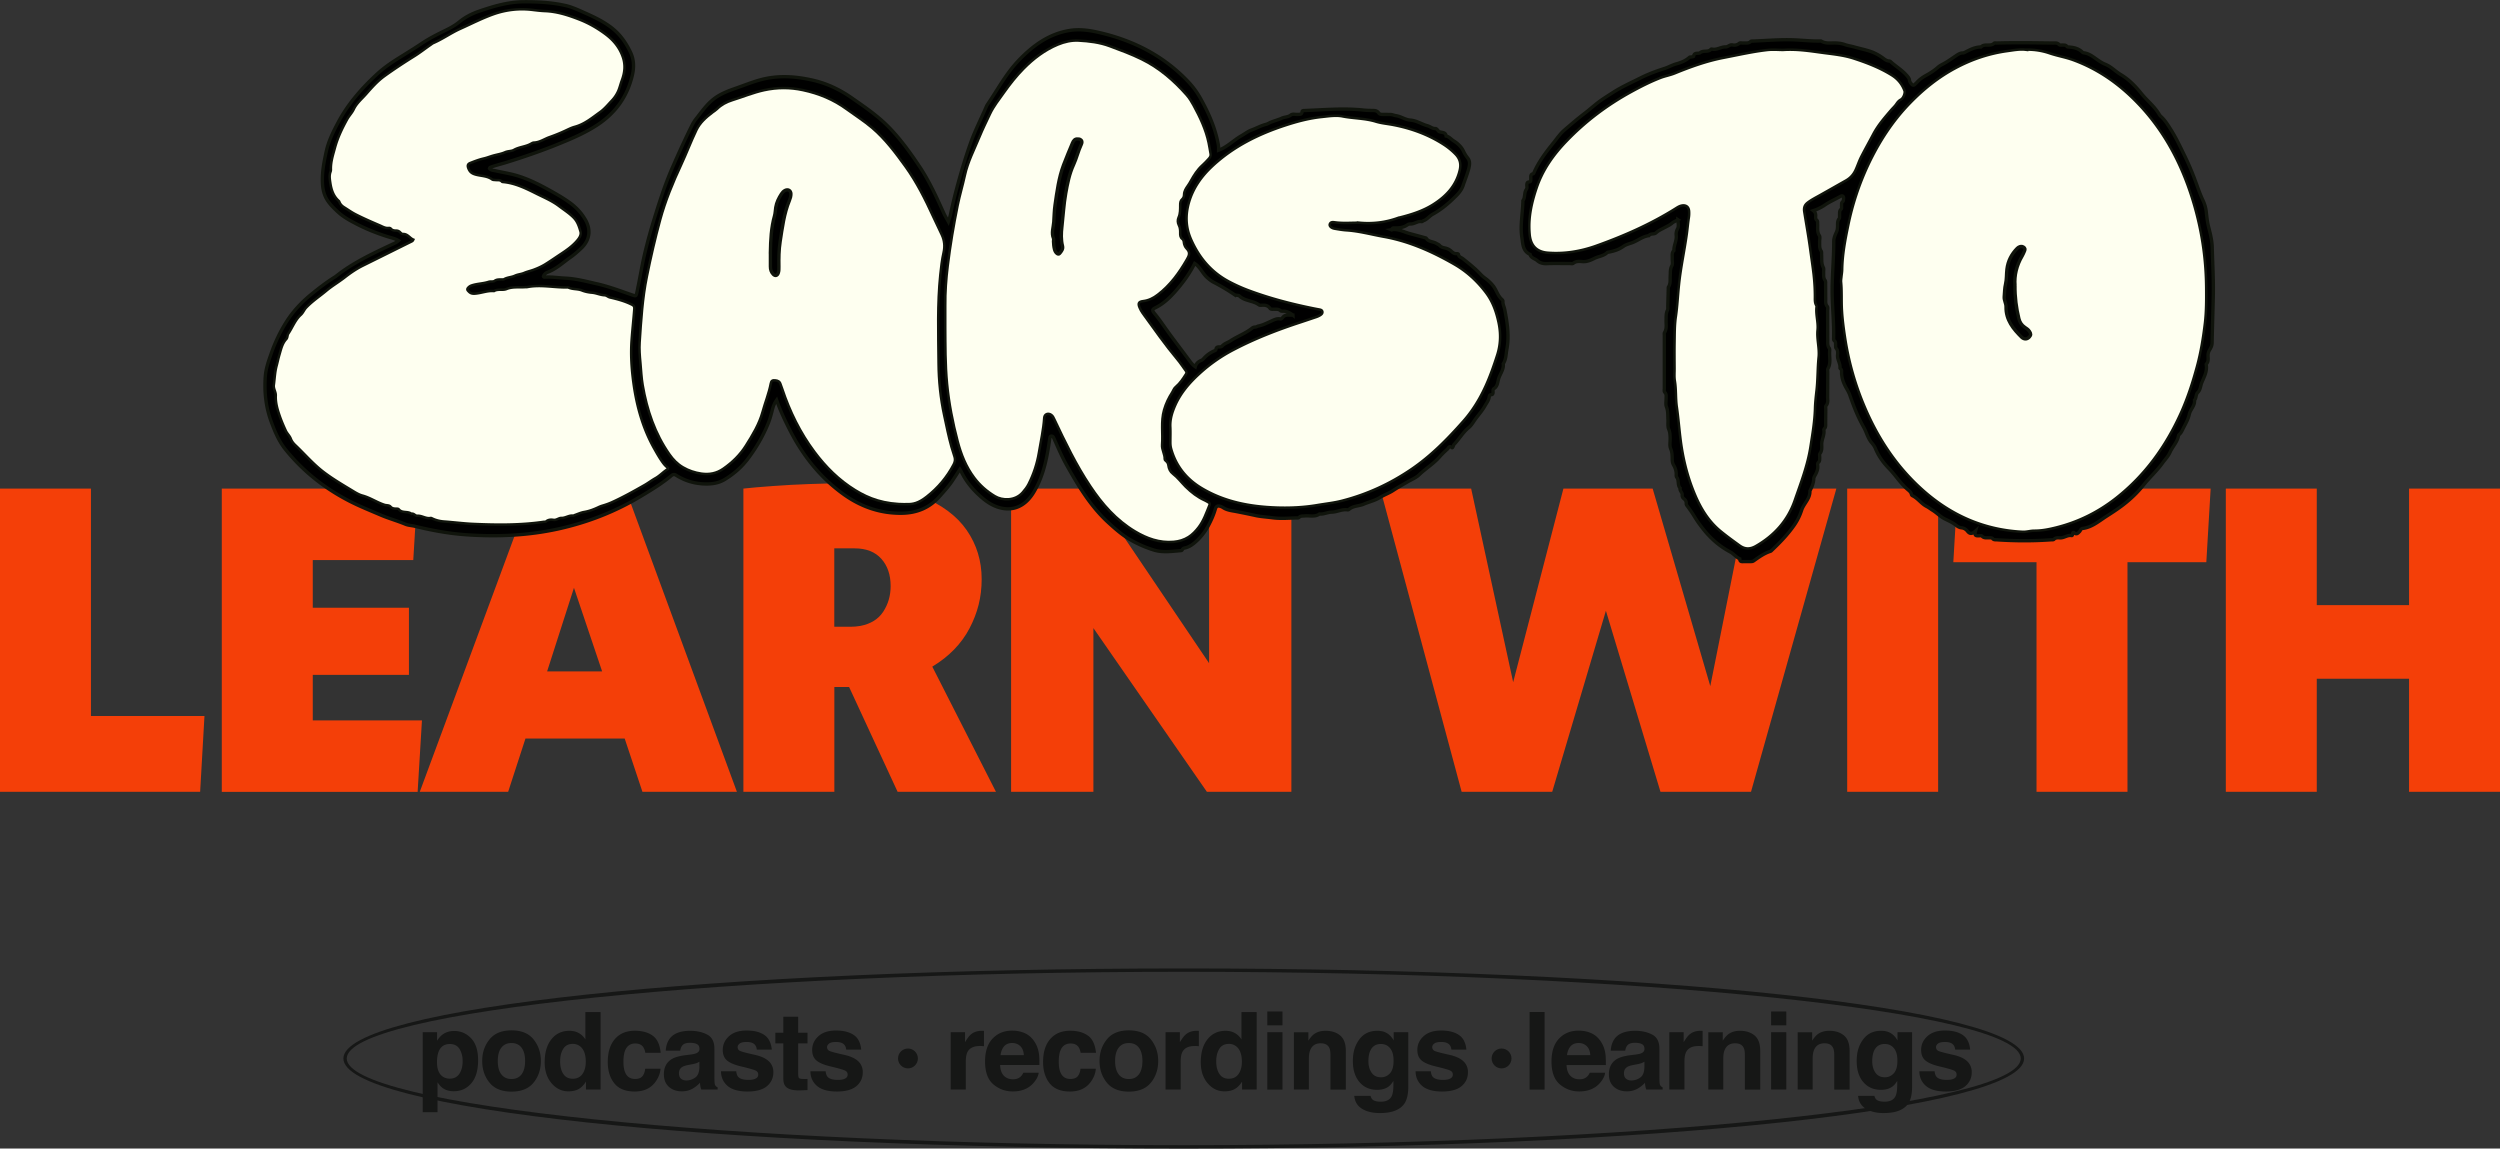 <svg xmlns="http://www.w3.org/2000/svg" id="Layer_2" viewBox="0 0 744.86 342.2">
  <rect x="0" y="0" width="744.86" height="342.2" fill="#333333" stroke="none"/>
  <defs>
    <style>
      .cls-1,.cls-2{stroke:#10140c;stroke-miterlimit:10}.cls-2{fill:none;stroke-width:.75px}.cls-3,.cls-5{fill:#161716;stroke-width:0}.cls-5{fill:#fefff0}
    </style>
  </defs>
  <g id="Layer_1-2">
    <circle cx="270.52" cy="315.36" r="2.96" fill="#161716" stroke-width="0" />
    <circle cx="447.38" cy="315.36" r="2.96" fill="#161716" stroke-width="0"/>
    <path d="M140.38 309.37c1.38 1.47 2.07 3.64 2.07 6.5 0 3.01-.68 5.31-2.03 6.89s-3.1 2.37-5.23 2.37c-1.36 0-2.49-.34-3.39-1.02-.49-.38-.97-.93-1.44-1.65v8.91h-4.42v-23.83h4.28v2.53c.48-.74.99-1.33 1.54-1.76.99-.76 2.18-1.14 3.55-1.14 2 0 3.69.74 5.08 2.21Zm-2.54 6.71c0-1.32-.3-2.48-.9-3.5-.6-1.01-1.58-1.52-2.93-1.52-1.62 0-2.74.77-3.34 2.31-.31.82-.47 1.85-.47 3.11 0 1.99.53 3.38 1.58 4.19.63.47 1.37.71 2.23.71 1.24 0 2.19-.48 2.85-1.44.65-.96.98-2.24.98-3.84Zm21.14-6.38c1.44 1.81 2.17 3.95 2.17 6.42s-.72 4.66-2.17 6.44c-1.44 1.78-3.63 2.68-6.57 2.68s-5.13-.89-6.57-2.68c-1.44-1.78-2.17-3.93-2.17-6.44s.72-4.61 2.17-6.42 3.63-2.71 6.57-2.71 5.13.9 6.57 2.71Zm-6.59 1.07c-1.31 0-2.31.46-3.02 1.39-.71.92-1.06 2.25-1.06 3.96s.35 3.04 1.06 3.97 1.71 1.4 3.02 1.4 2.31-.47 3.01-1.4 1.05-2.25 1.05-3.97-.35-3.04-1.05-3.96c-.7-.93-1.71-1.39-3.01-1.39Zm26.55-9.23v23.09h-4.35v-2.37c-.64 1.01-1.37 1.75-2.18 2.21-.82.46-1.83.69-3.04.69-2 0-3.68-.81-5.04-2.42-1.37-1.62-2.05-3.69-2.05-6.22 0-2.92.67-5.21 2.02-6.89s3.14-2.51 5.39-2.51c1.04 0 1.96.23 2.76.68a5.46 5.46 0 0 1 1.96 1.89v-8.16h4.53Zm-12.05 14.65c0 1.58.31 2.84.94 3.78.62.95 1.56 1.43 2.82 1.43s2.23-.47 2.89-1.41c.66-.94.99-2.16.99-3.66 0-2.09-.53-3.59-1.58-4.49-.65-.54-1.4-.82-2.26-.82-1.31 0-2.27.49-2.88 1.48s-.92 2.21-.92 3.68Zm29.95-2.52h-4.58c-.08-.64-.3-1.21-.64-1.73-.5-.69-1.28-1.04-2.34-1.04-1.51 0-2.54.75-3.09 2.24-.29.79-.44 1.85-.44 3.17s.15 2.26.44 3.03c.53 1.42 1.54 2.13 3.01 2.13 1.05 0 1.79-.28 2.23-.85.44-.56.71-1.3.8-2.2h4.57c-.1 1.36-.6 2.65-1.47 3.86-1.4 1.96-3.48 2.93-6.23 2.93s-4.77-.82-6.07-2.45c-1.3-1.63-1.95-3.75-1.95-6.35 0-2.94.72-5.22 2.15-6.86s3.41-2.45 5.93-2.45c2.14 0 3.9.48 5.26 1.44 1.37.96 2.17 2.66 2.42 5.1Zm2.75-4.29c1.18-1.51 3.21-2.26 6.09-2.26 1.87 0 3.54.37 4.99 1.11 1.45.74 2.18 2.14 2.18 4.21v7.84c0 .54.01 1.2.03 1.98.03.59.12.98.27 1.19s.37.38.66.52v.66h-4.86c-.14-.34-.23-.67-.28-.97s-.09-.65-.13-1.04c-.62.67-1.33 1.24-2.13 1.71-.96.55-2.05.83-3.26.83-1.55 0-2.83-.44-3.84-1.33s-1.51-2.14-1.51-3.76c0-2.1.81-3.62 2.43-4.57.89-.51 2.2-.88 3.92-1.1l1.52-.19c.83-.1 1.42-.24 1.77-.39.64-.27.96-.7.96-1.27 0-.7-.24-1.18-.73-1.45s-1.2-.4-2.14-.4c-1.06 0-1.8.26-2.24.78-.31.39-.52.91-.63 1.57h-4.31c.09-1.5.51-2.72 1.26-3.69Zm3.33 12.02c.42.35.93.52 1.54.52.96 0 1.85-.28 2.66-.85s1.23-1.59 1.26-3.09v-1.66c-.28.18-.57.32-.85.43-.29.11-.68.21-1.18.31l-1 .19c-.94.17-1.62.37-2.02.61-.69.41-1.04 1.04-1.04 1.9 0 .76.21 1.31.64 1.65Zm24.72-13.09c1.34.86 2.11 2.33 2.31 4.42h-4.47c-.06-.58-.23-1.03-.49-1.37-.49-.61-1.33-.91-2.51-.91-.97 0-1.67.15-2.08.46-.41.3-.62.66-.62 1.07 0 .51.22.88.66 1.11.44.24 1.99.65 4.66 1.24 1.78.42 3.11 1.05 4 1.9.88.86 1.32 1.93 1.32 3.22 0 1.69-.63 3.08-1.89 4.15-1.26 1.07-3.21 1.61-5.84 1.61s-4.67-.57-5.95-1.7-1.92-2.58-1.92-4.34h4.53c.09.79.3 1.36.61 1.69.55.6 1.58.89 3.08.89.88 0 1.58-.13 2.09-.39.52-.26.78-.65.78-1.18s-.21-.88-.63-1.14c-.42-.26-1.97-.71-4.66-1.35-1.94-.48-3.3-1.08-4.09-1.8-.79-.71-1.19-1.74-1.19-3.08 0-1.58.62-2.94 1.86-4.07 1.24-1.13 2.98-1.7 5.23-1.7s3.88.42 5.22 1.27Zm12.95 13.14v3.34l-2.12.08c-2.11.07-3.56-.29-4.33-1.1-.5-.51-.75-1.3-.75-2.37v-10.53h-2.38v-3.18h2.38v-4.77h4.42v4.77h2.78v3.18h-2.78v9.04c0 .7.09 1.14.27 1.31.18.17.72.26 1.63.26h.43c.15 0 .3-.01.45-.02Zm13.69-13.14c1.34.86 2.11 2.33 2.31 4.42h-4.47c-.06-.58-.23-1.03-.49-1.37-.49-.61-1.33-.91-2.51-.91-.97 0-1.67.15-2.08.46-.41.3-.62.66-.62 1.07 0 .51.22.88.66 1.11.44.24 1.99.65 4.66 1.24 1.78.42 3.11 1.05 4 1.9.88.86 1.32 1.93 1.32 3.22 0 1.69-.63 3.08-1.89 4.15-1.26 1.07-3.21 1.61-5.84 1.61s-4.67-.57-5.95-1.7-1.92-2.58-1.92-4.34h4.53c.09.79.3 1.36.61 1.69.55.6 1.58.89 3.08.89.88 0 1.58-.13 2.09-.39.52-.26.78-.65.78-1.18s-.21-.88-.63-1.14c-.42-.26-1.97-.71-4.66-1.35-1.94-.48-3.3-1.08-4.09-1.8-.79-.71-1.19-1.74-1.19-3.08 0-1.58.62-2.94 1.86-4.07 1.24-1.13 2.98-1.7 5.23-1.7s3.88.42 5.22 1.27Zm37.61 3.35c-1.8 0-3.01.59-3.62 1.76-.35.66-.52 1.67-.52 3.04v8.17h-4.5v-17.1h4.27v2.98c.69-1.14 1.29-1.92 1.8-2.34.84-.7 1.92-1.05 3.26-1.05h.21c.06 0 .19.01.38.02v4.58c-.28-.03-.53-.05-.75-.06-.22-.01-.4-.02-.53-.02Zm17.58 7.95c-.12 1.01-.64 2.04-1.58 3.09-1.46 1.66-3.51 2.49-6.15 2.49-2.18 0-4.1-.7-5.76-2.1-1.66-1.4-2.49-3.68-2.49-6.84 0-2.96.75-5.23 2.25-6.81 1.5-1.58 3.45-2.37 5.84-2.37 1.42 0 2.7.27 3.84.8 1.14.53 2.08 1.38 2.82 2.53.67 1.01 1.1 2.19 1.3 3.53.12.78.16 1.91.14 3.39h-11.7c.06 1.72.6 2.92 1.62 3.61.62.43 1.36.64 2.23.64.92 0 1.67-.26 2.24-.78.31-.28.59-.67.83-1.18h4.57Zm-4.42-5.24c-.07-1.18-.43-2.08-1.07-2.69-.64-.61-1.44-.92-2.39-.92-1.04 0-1.84.32-2.41.97-.57.65-.93 1.53-1.07 2.64h6.95Zm21.49-.7h-4.58c-.08-.64-.3-1.21-.64-1.73-.5-.69-1.28-1.04-2.34-1.04-1.51 0-2.54.75-3.09 2.24-.29.79-.44 1.85-.44 3.17s.15 2.26.44 3.03c.53 1.42 1.54 2.13 3.01 2.13 1.05 0 1.79-.28 2.23-.85.44-.56.71-1.3.8-2.2h4.57c-.1 1.36-.6 2.65-1.47 3.86-1.4 1.96-3.48 2.93-6.23 2.93s-4.77-.82-6.07-2.45c-1.3-1.63-1.95-3.75-1.95-6.35 0-2.94.72-5.22 2.15-6.86s3.41-2.45 5.93-2.45c2.14 0 3.9.48 5.26 1.44 1.37.96 2.17 2.66 2.42 5.1Zm16.37-3.97c1.44 1.81 2.17 3.95 2.17 6.42s-.72 4.66-2.17 6.44c-1.44 1.78-3.63 2.68-6.57 2.68s-5.13-.89-6.57-2.68c-1.44-1.78-2.17-3.93-2.17-6.44s.72-4.61 2.17-6.42 3.63-2.71 6.57-2.71 5.13.9 6.57 2.71Zm-6.59 1.07c-1.31 0-2.31.46-3.02 1.39-.71.92-1.06 2.25-1.06 3.96s.35 3.04 1.06 3.97 1.71 1.4 3.02 1.4 2.31-.47 3.01-1.4 1.05-2.25 1.05-3.97-.35-3.04-1.05-3.96c-.7-.93-1.71-1.39-3.01-1.39Zm19.59.89c-1.8 0-3.01.59-3.62 1.76-.35.66-.52 1.67-.52 3.04v8.17h-4.5v-17.1h4.27v2.98c.69-1.14 1.29-1.92 1.8-2.34.84-.7 1.92-1.05 3.26-1.05h.21c.06 0 .19.01.38.02v4.58c-.28-.03-.53-.05-.75-.06-.22-.01-.4-.02-.53-.02Zm18.51-10.12v23.09h-4.35v-2.37c-.64 1.01-1.37 1.75-2.18 2.21-.82.46-1.83.69-3.04.69-2 0-3.68-.81-5.04-2.42-1.37-1.62-2.05-3.69-2.05-6.22 0-2.92.67-5.21 2.02-6.89s3.14-2.51 5.39-2.51c1.04 0 1.96.23 2.76.68a5.46 5.46 0 0 1 1.96 1.89v-8.16h4.53Zm-12.05 14.65c0 1.58.31 2.84.94 3.78.62.95 1.56 1.43 2.82 1.43s2.23-.47 2.89-1.41c.66-.94.99-2.16.99-3.66 0-2.09-.53-3.59-1.58-4.49-.65-.54-1.4-.82-2.26-.82-1.31 0-2.27.49-2.88 1.48s-.92 2.21-.92 3.68Zm19.74-14.83v4.13h-4.53v-4.13h4.53Zm0 6.17v17.1h-4.53v-17.1h4.53Zm11.42 3.31c-1.52 0-2.56.64-3.12 1.93-.29.68-.44 1.55-.44 2.6v9.26h-4.46v-17.07h4.31v2.5c.58-.88 1.12-1.51 1.63-1.9.92-.69 2.09-1.04 3.5-1.04 1.77 0 3.21.46 4.34 1.39 1.12.93 1.69 2.46 1.69 4.61v11.52h-4.58v-10.4c0-.9-.12-1.59-.36-2.07-.44-.88-1.28-1.32-2.51-1.32Zm15.44 16.79c.48.41 1.29.61 2.43.61 1.61 0 2.69-.54 3.23-1.62.36-.69.53-1.85.53-3.48v-1.1c-.43.73-.89 1.28-1.38 1.65-.89.68-2.05 1.02-3.47 1.02-2.2 0-3.95-.77-5.26-2.31s-1.97-3.63-1.97-6.27.63-4.68 1.9-6.41c1.27-1.73 3.06-2.6 5.38-2.6.86 0 1.61.13 2.24.39 1.09.45 1.97 1.28 2.64 2.48v-2.46h4.35v16.22c0 2.21-.37 3.87-1.11 4.99-1.28 1.92-3.72 2.89-7.34 2.89-2.19 0-3.97-.43-5.35-1.29-1.38-.86-2.14-2.14-2.29-3.84h4.86c.13.52.33.9.61 1.13Zm-.75-8.83c.61 1.44 1.69 2.17 3.26 2.17 1.05 0 1.93-.4 2.65-1.18.72-.79 1.08-2.05 1.08-3.77 0-1.62-.34-2.86-1.03-3.7-.69-.85-1.6-1.27-2.75-1.27-1.57 0-2.65.74-3.25 2.21-.31.78-.47 1.75-.47 2.9 0 .99.17 1.88.5 2.65Zm26.37-10.49c1.34.86 2.11 2.33 2.31 4.42h-4.47c-.06-.58-.23-1.03-.49-1.37-.49-.61-1.33-.91-2.51-.91-.97 0-1.67.15-2.08.46-.41.3-.62.66-.62 1.07 0 .51.22.88.66 1.11.44.24 1.99.65 4.66 1.24 1.78.42 3.11 1.05 4 1.9.88.86 1.32 1.93 1.32 3.22 0 1.69-.63 3.08-1.89 4.15-1.26 1.07-3.21 1.61-5.84 1.61s-4.67-.57-5.95-1.7-1.92-2.58-1.92-4.34h4.53c.09.79.3 1.36.61 1.69.55.6 1.58.89 3.08.89.88 0 1.58-.13 2.09-.39.52-.26.78-.65.78-1.18s-.21-.88-.63-1.14c-.42-.26-1.97-.71-4.66-1.35-1.94-.48-3.3-1.08-4.09-1.8-.79-.71-1.19-1.74-1.19-3.08 0-1.58.62-2.94 1.86-4.07 1.24-1.13 2.98-1.7 5.23-1.7s3.88.42 5.22 1.27Zm21.14-6.8h4.47v23.13h-4.47v-23.13Zm22.51 18.1c-.12 1.01-.64 2.04-1.58 3.09-1.46 1.66-3.51 2.49-6.15 2.49-2.18 0-4.1-.7-5.76-2.1-1.66-1.4-2.49-3.68-2.49-6.84 0-2.96.75-5.23 2.25-6.81 1.5-1.58 3.45-2.37 5.84-2.37 1.42 0 2.7.27 3.84.8 1.14.53 2.08 1.38 2.82 2.53.67 1.01 1.1 2.19 1.3 3.53.12.78.16 1.91.14 3.39h-11.7c.06 1.72.6 2.92 1.62 3.61.62.43 1.36.64 2.23.64.92 0 1.67-.26 2.24-.78.31-.28.59-.67.83-1.18h4.57Zm-4.42-5.24c-.07-1.18-.43-2.08-1.07-2.69-.64-.61-1.44-.92-2.39-.92-1.04 0-1.84.32-2.41.97-.57.65-.93 1.53-1.07 2.64h6.95Zm7.33-4.99c1.18-1.51 3.21-2.26 6.09-2.26 1.87 0 3.54.37 4.99 1.11 1.45.74 2.18 2.14 2.18 4.21v7.84c0 .54.01 1.2.03 1.98.03.59.12.98.27 1.19s.37.38.66.52v.66h-4.86c-.14-.34-.23-.67-.28-.97s-.09-.65-.13-1.04c-.62.67-1.33 1.24-2.13 1.71-.96.55-2.05.83-3.26.83-1.55 0-2.83-.44-3.84-1.33s-1.51-2.14-1.51-3.76c0-2.1.81-3.62 2.43-4.57.89-.51 2.2-.88 3.92-1.1l1.52-.19c.83-.1 1.42-.24 1.77-.39.64-.27.96-.7.96-1.27 0-.7-.24-1.18-.73-1.45s-1.2-.4-2.14-.4c-1.06 0-1.8.26-2.24.78-.31.39-.52.91-.63 1.57h-4.31c.09-1.5.51-2.72 1.26-3.69Zm3.33 12.02c.42.35.93.52 1.54.52.96 0 1.85-.28 2.66-.85s1.23-1.59 1.26-3.09v-1.66c-.28.18-.57.32-.85.43-.29.11-.68.21-1.18.31l-1 .19c-.94.17-1.62.37-2.02.61-.69.41-1.04 1.04-1.04 1.9 0 .76.21 1.31.64 1.65Zm21.53-9.74c-1.8 0-3.01.59-3.62 1.76-.35.66-.52 1.67-.52 3.04v8.17h-4.5v-17.1h4.27v2.98c.69-1.14 1.29-1.92 1.8-2.34.84-.7 1.92-1.05 3.26-1.05h.21c.06 0 .19.01.38.02v4.58c-.28-.03-.53-.05-.75-.06-.22-.01-.4-.02-.53-.02Zm10.99-.82c-1.52 0-2.56.64-3.12 1.93-.29.68-.44 1.55-.44 2.6v9.26h-4.46v-17.07h4.31v2.5c.58-.88 1.12-1.51 1.63-1.9.92-.69 2.09-1.04 3.5-1.04 1.77 0 3.21.46 4.34 1.39 1.12.93 1.69 2.46 1.69 4.61v11.52h-4.58v-10.4c0-.9-.12-1.59-.36-2.07-.44-.88-1.28-1.32-2.51-1.32Zm15.22-9.48v4.13h-4.53v-4.13h4.53Zm0 6.17v17.1h-4.53v-17.1h4.53Zm11.41 3.31c-1.52 0-2.56.64-3.12 1.93-.29.68-.44 1.55-.44 2.6v9.26h-4.46v-17.07h4.31v2.5c.58-.88 1.12-1.51 1.63-1.9.92-.69 2.09-1.04 3.5-1.04 1.77 0 3.21.46 4.34 1.39 1.12.93 1.69 2.46 1.69 4.61v11.52h-4.58v-10.4c0-.9-.12-1.59-.36-2.07-.44-.88-1.28-1.32-2.51-1.32Zm15.45 16.79c.48.41 1.29.61 2.43.61 1.61 0 2.69-.54 3.23-1.62.36-.69.53-1.85.53-3.48v-1.1c-.43.73-.89 1.28-1.38 1.65-.89.68-2.05 1.02-3.47 1.02-2.2 0-3.95-.77-5.26-2.31s-1.97-3.63-1.97-6.27.63-4.68 1.9-6.41c1.27-1.73 3.06-2.6 5.38-2.6.86 0 1.61.13 2.24.39 1.09.45 1.97 1.28 2.64 2.48v-2.46h4.35v16.22c0 2.21-.37 3.87-1.11 4.99-1.28 1.92-3.72 2.89-7.34 2.89-2.19 0-3.97-.43-5.35-1.29-1.38-.86-2.14-2.14-2.29-3.84h4.86c.13.52.33.9.61 1.13Zm-.75-8.83c.61 1.44 1.69 2.17 3.26 2.17 1.05 0 1.93-.4 2.65-1.18.72-.79 1.08-2.05 1.08-3.77 0-1.62-.34-2.86-1.03-3.7-.69-.85-1.6-1.27-2.75-1.27-1.57 0-2.65.74-3.25 2.21-.31.78-.47 1.75-.47 2.9 0 .99.17 1.88.5 2.65Zm26.36-10.49c1.34.86 2.11 2.33 2.31 4.42h-4.47c-.06-.58-.23-1.03-.49-1.37-.49-.61-1.33-.91-2.51-.91-.97 0-1.67.15-2.08.46-.41.3-.62.66-.62 1.07 0 .51.22.88.66 1.11.44.24 1.99.65 4.66 1.24 1.78.42 3.11 1.05 4 1.9.88.86 1.32 1.93 1.32 3.22 0 1.69-.63 3.08-1.89 4.15-1.26 1.07-3.21 1.61-5.84 1.61s-4.67-.57-5.95-1.7-1.92-2.58-1.92-4.34h4.53c.09.79.3 1.36.61 1.69.55.6 1.58.89 3.08.89.88 0 1.58-.13 2.09-.39.52-.26.78-.65.78-1.18s-.21-.88-.63-1.14c-.42-.26-1.97-.71-4.66-1.35-1.94-.48-3.3-1.08-4.09-1.8-.79-.71-1.19-1.74-1.19-3.08 0-1.58.62-2.94 1.86-4.07 1.24-1.13 2.98-1.7 5.23-1.7s3.88.42 5.22 1.27Z" fill="#161716" stroke-width="0"/>
    <path d="M352.69 342.2c-140.4 0-250.38-11.79-250.38-26.83s109.98-26.83 250.38-26.83 250.38 11.79 250.38 26.83-109.98 26.83-250.38 26.83Zm0-52.66c-135.18 0-249.38 11.83-249.38 25.83s114.2 25.83 249.38 25.83 249.38-11.83 249.38-25.83-114.2-25.83-249.38-25.83Z" fill="#161716" stroke-width="0"/>
    <path fill="#f43f08" stroke-width="0" d="m60.92 213.33-1.29 22.59H0v-90.35h27.1v67.76h33.82Zm5.16 22.59v-90.35h58.34l-1.29 21.3H93.19v14.2h28.65v20.01H93.19v13.55h32.53l-1.29 21.3H66.09Zm125.33 0-5.29-15.88h-29.56l-5.16 15.88h-26.33l32.27-87.12 28.4-4.78 33.82 91.9h-28.14Zm-28.4-35.88h16.39l-8.39-24.91-8 24.91Zm85.58 4.64v31.24h-27.1v-90.35c2.41-.26 5.38-.52 8.91-.77 3.53-.26 7.08-.45 10.65-.58 3.57-.13 6.6-.19 9.1-.19 9.81 0 17.83 1.25 24.07 3.74 6.24 2.5 10.84 5.9 13.81 10.2 2.97 4.3 4.45 9.16 4.45 14.58s-1.21 10.05-3.61 14.65c-2.41 4.6-6.11 8.41-11.1 11.42l18.97 37.3h-29.3l-14.46-31.24h-4.39Zm0-17.94h4.78c.52 0 1.01-.02 1.48-.06.47-.04.97-.11 1.48-.19 3.1-.6 5.38-2.02 6.84-4.26 1.46-2.24 2.19-4.78 2.19-7.62 0-3.36-.93-6.07-2.78-8.13-1.85-2.06-4.5-3.1-7.94-3.1h-6.07v23.36Zm111 49.18-33.82-48.79v48.79h-24.52v-90.35h23.88l35.11 52.02v-52.02h24.52v90.35h-25.17Zm135.14 0-16.26-53.95-16 53.95h-26.98l-24.27-90.35h27.1l12.52 57.69 14.97-57.69h26.59l17.17 58.86 11.75-58.86h25.81l-25.43 90.35h-26.98Zm82.73 0h-27.1v-90.35h27.1v90.35Zm4.52-68.41 1.29-21.94h75.38l-1.29 21.94h-23.49v68.41h-27.1v-68.41h-24.78Zm135.78 68.41v-33.69h-27.49v33.69h-27.1v-90.35h27.1v34.72h27.49v-34.72h27.1v90.35h-27.1Z"/>
    <path d="M414.53 68.45c2.11-.33 3.75.68 5.52 1.15 1.54.41 3.07.83 4.61 1.25.09.03.23.04.27.11.69 1.17 2.1.95 3.07 1.59.28.19.64.26.88.53.41.47.9.66 1.53.78.71.14 1.43.44 1.97.95.48.47.96.84 1.67.77.2-.02.47.07.5.25.13.77.85.88 1.33 1.26 1.89 1.5 3.77 3 5.41 4.78.55.6 1.3 1.05 1.89 1.56.58.49 1.23 1.12 1.75 1.8.96 1.26 1.31 2.88 2.52 3.95.19.17.36.37.34.63-.05.85.38 1.59.53 2.37.79 3.91 1.38 7.89.65 11.85-.27 1.44-.21 3.03-1.09 4.35.24 1.68-.91 2.96-1.36 4.44-.3.98-.29 2.26-1.37 2.94-.34.21-.31.6-.3.94 0 .47 0 .9-.65.92-.38.01-.45.29-.49.61-.12 1.01-.75 1.78-1.23 2.63-.95 1.71-2.31 3.1-3.37 4.71-.44.67-.88 1.32-1.49 1.82-1.74 1.42-2.83 3.39-4.36 4.99-.16.17-.22.43-.31.65-.08.18-.2.47-.37.33-.79-.71-1.01.16-1.37.49-.77.69-1.53 1.41-2.21 2.19-1.82 2.1-4.22 3.55-6.22 5.46-.9.86-2.16 1.36-3.26 1.99-1.49.86-3.01 1.71-4.44 2.65-1.26.83-2.69 1.3-3.97 2.1-1.44.9-3.23 1.3-4.82 1.98-1.43.61-3.11.46-4.36 1.54-.1.09-.28.17-.41.15-1.66-.27-3.15.66-4.76.68-1.24.02-2.37.7-3.63.55-1.37.98-2.93.43-4.41.58-.58.06-1.18-.08-1.66.43-.24.26-.66.15-1 .16-2.37.1-4.77.26-7.11-.06-1.63-.23-3.3-.3-4.87-.65-1.88-.42-3.76-.8-5.65-1.17-1.33-.26-2.79-.38-4.01-1.18-.32-.21-.7-.38-1.08-.46-.71-.15-1.06.22-1.25.91-.49 1.71-1.22 3.33-2.06 4.9-1.01 1.9-2.31 3.55-3.93 4.96-.83.72-1.71 1.33-2.79 1.63-.39.11-.88.11-1.08.64-.09.24-.43.23-.66.25-2.56.22-5.21.58-7.66-.16a34.18 34.18 0 0 1-7.34-3.22c-2.31-1.37-4.3-3.13-6.28-4.93-5.35-4.87-8.99-10.97-12.48-17.17-1.33-2.36-2.41-4.86-3.51-7.34-.14-.32-.27-.63-.43-.94-.12-.23-.3-.39-.58-.39-.4 0-.45.31-.5.61-.19 1.22-.36 2.44-.57 3.65-.76 4.45-1.93 8.76-4.33 12.65-.39.63-.83 1.23-1.32 1.78-2.44 2.79-5.73 3.66-9.26 2.49-1.62-.54-3.05-1.42-4.35-2.49-2.77-2.29-5.08-4.97-6.63-8.24-.08-.17-.2-.33-.34-.55-.81 1.25-1.57 2.47-2.37 3.64-1.09 1.59-2.4 3.01-3.68 4.45-3.01 3.41-6.82 4.95-11.3 5-6.29.07-11.96-1.87-17.06-5.47-6.96-4.93-12.15-11.37-16.04-18.9-1.54-2.98-2.99-6-4.15-9.34-.76 1.05-1.08 2.11-1.34 3.17-.34 1.34-.71 2.66-1.24 3.95-1.55 3.76-3.6 7.26-6.06 10.48-1.86 2.44-4.19 4.46-6.84 6.06-2.07 1.25-4.35 1.44-6.71 1.28-2.83-.2-5.42-1.07-7.8-2.57-.69-.43-1.12-.08-1.56.3-2.67 2.22-5.63 4.01-8.59 5.8-7.75 4.7-16.07 7.96-24.94 9.92-9.12 2.01-18.3 2.37-27.57 1.72-5.14-.36-10.18-1.32-15.17-2.53-.91-.22-1.9-.24-2.75-.59-2.43-1.02-4.98-1.71-7.4-2.75-3.13-1.34-6.29-2.6-9.32-4.16-7.4-3.81-13.77-8.85-19-15.32-1.98-2.45-3.19-5.32-4.27-8.24-1.64-4.42-2.14-9-1.78-13.68.17-2.28.94-4.42 1.69-6.57 1.18-3.42 2.73-6.68 4.66-9.71 1.91-2.99 4.34-5.6 7.09-7.88 2.25-1.86 4.55-3.63 7.02-5.2.21-.13.43-.25.62-.41 5.02-4.02 10.82-6.69 16.58-9.42.67-.32 1.37-.57 2.02-1.17-1.05-.63-2.19-.85-3.28-1.19-3.2-1.01-6.31-2.25-9.29-3.8-1.98-1.03-3.92-2.08-5.56-3.62-1.62-1.53-3.22-3.07-3.96-5.27-.25-.75-.42-1.51-.5-2.3-.35-3.54.31-6.96 1.06-10.39.67-3.08 2.06-5.85 3.51-8.59 2.97-5.6 7.1-10.3 11.74-14.57 1.86-1.7 3.93-3.15 6.07-4.49 2.34-1.47 4.71-2.91 7.01-4.45 2.31-1.55 4.77-2.8 7.26-4.01 1.43-.7 2.82-1.47 4.04-2.47 1.75-1.44 3.72-2.45 5.83-3.18 4.3-1.48 8.67-2.79 13.28-2.83 4.21-.03 8.4.18 12.53 1.11 1.6.36 3.1 1 4.59 1.66 3.2 1.42 6.41 2.82 9.22 5.01 2.53 1.97 4.27 4.5 5.61 7.34 1 2.12 1.07 4.36.54 6.65-1.49 6.41-5 11.35-10.53 14.97-3.42 2.24-7.12 3.84-10.87 5.38-5.3 2.18-10.72 4.05-16.19 5.75-1.51.47-3.05.83-4.53 1.37-.18.06-.39.08-.47.43.43.55 1.17.54 1.79.68 1.78.41 3.59.7 5.36 1.15 3.96 1.02 7.57 2.87 11.11 4.84 1.94 1.08 3.86 2.2 5.67 3.51 1.87 1.35 3.4 2.98 4.58 4.97 1.8 3.02 1.42 6.17-1.15 8.6-1 .95-2.04 1.88-3.17 2.67-2.25 1.58-4.28 3.52-6.92 4.51-.58.22-.97.64-1.2 1.2.08.29.32.24.49.23 2.03-.12 4.04.22 6.05.31 3.25.15 6.34 1 9.47 1.7 3.56.81 6.99 2.12 10.44 3.31 1.08.37 1.15.39 1.38-.69.5-2.36.94-4.74 1.39-7.11.97-5.14 2.34-10.17 3.88-15.17 1.57-5.09 3.21-10.15 5.35-15.04 1.8-4.11 3.65-8.2 5.65-12.22.35-.7.73-1.41 1.21-2.03 1.98-2.51 3.76-5.2 6.58-6.94 1.74-1.08 3.64-1.78 5.55-2.44 3.03-1.06 5.99-2.31 9.17-2.92 4.55-.86 9.03-.47 13.52.54 4.22.95 8.02 2.73 11.55 5.18 3.81 2.65 7.65 5.24 10.96 8.56 3.61 3.63 6.57 7.75 9.4 11.98 2.92 4.37 5.08 9.13 7.23 13.9.38.85.88 1.64 1.38 2.56.23-.76.52-1.51.67-2.28.8-3.91 1.81-7.77 2.91-11.61.93-3.27 1.95-6.51 3.09-9.71 1.32-3.67 3.11-7.14 4.65-10.71.08-.18.16-.36.27-.52 3.06-4.48 5.61-9.33 9.4-13.27 4.17-4.33 8.9-7.83 15.06-8.85 2.88-.48 5.73-.11 8.53.52 10.37 2.33 19.51 6.92 26.88 14.72 1.37 1.45 2.55 3.02 3.52 4.74 2.39 4.23 4.38 8.62 5.33 13.41.08.39.15.78.19 1.17.03.39 0 .79 0 1.11 2.57-.94 4.44-2.97 6.78-4.3 1.02-.58 1.96-1.34 3.07-1.74 1.46-.52 2.8-1.32 4.32-1.68.37-.09.72-.31 1.07-.48 1.18-.54 2.47-.83 3.62-1.36.88-.4 1.88-.28 2.69-.94.52-.42 1.34-.12 2.03-.17.58-.05 1.23.1 1.3-.8.03-.37.42-.35.71-.36 5.88-.23 11.75-.77 17.63-.14.83.09 1.68.11 2.52.12.76 0 1.47.01 1.97.74.26.38.75.44 1.21.44.79 0 1.58 0 2.37.02.52.02 1.05.28 1.5.34 1.55.21 2.85 1.23 4.32 1.33 1.91.13 3.41 1.23 5.15 1.69.79.21 1.44.87 2.34.83.25-.01.44.19.61.38.17.18.31.42.52.52.74.37 1.92.04 2.08 1.33.92.18 1.48.96 2.22 1.42 1.25.78 2.34 1.79 2.99 3.19.33.71.76 1.36 1.25 1.99.8 1.03.5 2.26.2 3.38-.45 1.65-1.11 3.24-1.65 4.87-.36 1.06-1.12 2.05-1.95 2.89-2.12 2.14-4.39 4.1-7.05 5.56-.99.54-1.66 1.55-2.77 1.93-.18.06-.36.3-.51.27-1.23-.24-2.18.76-3.37.7-.28-.01-.62.07-.85.23-1.24.88-2.64 1-4.1.94-.19 0-.39 0-.72.56ZM385.22 93.9q-1.39-1.11-2.68-1.18c-.34-.02-.8.05-1-.13-.58-.56-1.27-.43-1.94-.46-.43-.02-.93.12-1.24-.3-.6-.84-1.44-.94-2.37-.89-.29.02-.67.06-.87-.09-1.76-1.32-4.23-1.1-5.87-2.68-.15-.15-.46-.15-.7-.18-.3-.03-.56-.08-.83-.26a60.182 60.182 0 0 0-6.09-3.61c-.72-.37-1.31-.85-1.91-1.37-1.46-1.27-2.12-3.21-3.78-4.26-1.4 2.87-3.3 5.5-5.42 7.95-1.77 2.05-3.7 3.97-6.19 5.21-1.07.53-1.12.81-.32 1.77 1.55 1.87 2.87 3.89 4.29 5.84 2.01 2.75 4.08 5.45 6.1 8.19.47.64.94 1.26 1.73 1.82.26-1.02.96-1.57 1.87-1.94.3-.12.55-.42.78-.67.78-.85 1.69-1.5 2.72-2 .3-.14.73-.18.79-.59.09-.67.53-.73 1.06-.71.3 0 .6-.07.81-.3.65-.73 1.6-.96 2.38-1.47 2.13-1.4 4.58-2.27 6.59-3.88.25-.2.53-.25.83-.26.35 0 .65-.26.92-.31 1.34-.24 2.49-.87 3.71-1.4.86-.38 1.8-.95 2.88-.72.3.06.54-.23.72-.46.49-.6 1.13-.73 1.86-.68.39.03.78 0 1.17 0Z" stroke="#10140c" stroke-miterlimit="10"/>
    <path d="M446.43 95.87c.75 3.37.69 6.65-.36 9.92-.57 1.78-1.17 3.55-1.83 5.3-1.96 5.26-4.54 10.19-8.29 14.42-4.69 5.29-9.63 10.35-15.53 14.34-6.3 4.28-13.15 7.43-20.53 9.33-2.44.63-4.96.89-7.44 1.31-4.01.68-8.05.87-12.1.73-7.9-.27-15.56-1.7-22.41-5.83-4.46-2.68-7.59-6.56-9.01-11.67-.18-.63-.24-1.26-.24-1.9 0-1.53.06-3.06-.01-4.58-.12-2.34.56-4.47 1.49-6.56 1.65-3.68 4.23-6.65 7.16-9.33 3.07-2.82 6.46-5.19 10.16-7.12 6.45-3.38 13.22-5.99 20.13-8.25 1.45-.48 2.9-.97 4.35-1.46.56-.18 1.11-.41 1.59-.77.29-.22.49-.5.42-.89-.08-.4-.38-.54-.74-.62-.73-.14-1.46-.27-2.18-.42-6.49-1.32-12.89-3-19.1-5.32-2-.75-3.93-1.62-5.81-2.62-5.32-2.82-8.92-7.16-11.33-12.64-1.61-3.68-1.65-7.36-.53-11.13 1.28-4.27 3.82-7.76 7.07-10.76 6.21-5.73 13.62-9.39 21.59-12 3.56-1.17 7.2-2.13 10.96-2.51 2.01-.21 4.12-.55 6.05-.17 3.29.66 6.68.56 9.93 1.56 1.68.52 3.48.66 5.23 1 5.33 1.03 10.37 2.85 14.96 5.8 1.29.83 2.48 1.79 3.55 2.89 1.32 1.34 1.72 2.88 1.29 4.74-1.08 4.65-4.05 7.8-7.93 10.26-3.04 1.92-6.43 2.99-9.89 3.86-.14.04-.3.04-.43.09-3.82 1.42-7.77 1.87-11.83 1.47-2.36-.01-4.73.2-7.1-.12-.56-.07-1.26-.2-1.54.5-.23.58.39 1.21 1.39 1.39 1.17.2 2.34.41 3.52.49 3.77.23 7.39 1.25 11.09 1.91 7.56 1.34 14.43 4.41 21.01 8.18 3.78 2.16 6.93 5.07 9.54 8.54 1.93 2.57 2.98 5.49 3.67 8.62Z" fill="#fefff0" stroke-width="0"/>
    <path d="M404.85 66.34c4.05.4 8-.05 11.83-1.47.13-.05.29-.05.43-.09 3.46-.87 6.85-1.94 9.89-3.86 3.88-2.45 6.85-5.6 7.93-10.26.43-1.86.03-3.4-1.29-4.74a20.12 20.12 0 0 0-3.55-2.89c-4.59-2.95-9.62-4.77-14.96-5.8-1.75-.34-3.55-.48-5.23-1-3.25-1-6.64-.9-9.93-1.56-1.93-.38-4.04-.04-6.05.17-3.75.38-7.39 1.34-10.96 2.51-7.97 2.6-15.38 6.26-21.59 12-3.25 2.99-5.79 6.48-7.07 10.76-1.12 3.76-1.08 7.44.53 11.13 2.4 5.47 6 9.81 11.33 12.64 1.88 1 3.81 1.87 5.81 2.62 6.21 2.32 12.61 4 19.1 5.32.72.15 1.45.28 2.18.42.36.08.66.22.74.62.07.39-.13.67-.42.89-.48.36-1.03.59-1.59.77-1.45.49-2.9.98-4.35 1.46-6.91 2.26-13.68 4.87-20.13 8.25-3.7 1.93-7.09 4.3-10.16 7.12-2.93 2.68-5.51 5.65-7.16 9.33-.93 2.09-1.61 4.22-1.49 6.56.07 1.52.01 3.05.01 4.58 0 .64.06 1.27.24 1.9 1.42 5.1 4.55 8.98 9.01 11.67 6.85 4.13 14.51 5.56 22.41 5.83 4.04.14 8.08-.05 12.1-.73 2.48-.42 5-.68 7.44-1.31 7.38-1.9 14.23-5.05 20.53-9.33 5.89-3.99 10.84-9.04 15.53-14.34 3.75-4.22 6.33-9.15 8.29-14.42.66-1.75 1.26-3.52 1.83-5.3 1.05-3.27 1.11-6.55.36-9.92-.69-3.13-1.74-6.05-3.67-8.62-2.61-3.47-5.76-6.38-9.54-8.54-6.58-3.77-13.45-6.84-21.01-8.18-3.69-.66-7.31-1.68-11.09-1.91-1.18-.08-2.35-.29-3.52-.49-1-.18-1.62-.81-1.39-1.39.28-.7.98-.57 1.54-.5 2.37.32 4.74.11 7.1.12Z" stroke="#10140c" stroke-miterlimit="10" fill="none" stroke-width=".75px" />
    <path d="M360.72 45.84c.11.61-.21 1.05-.58 1.45-.6.66-1.21 1.31-1.87 1.9-1.49 1.34-2.53 3-3.49 4.73-.26.47-.53.93-.85 1.37-.57.81-1.11 1.63-1.13 2.67-.01.51-.16 1-.55 1.34-.55.48-.6 1.08-.6 1.74-.01 1.27.06 2.52-.5 3.76-.29.63-.28 1.52.06 2.17.42.79.46 1.59.44 2.42-.01.66.02 1.28.6 1.74.28.21.45.55.47.89.06.78.39 1.55.86 2.01 1.26 1.24.61 2.28-.04 3.41-2.27 3.91-4.9 7.52-8.54 10.31-1.32 1.02-2.72 1.74-4.41 1.93-1.31.15-1.57.67-1.05 1.91.25.59.56 1.17.93 1.68 3.39 4.67 6.68 9.41 10.41 13.85.86 1.02 1.57 2.16 2.37 3.22.27.35.38.67.13 1.07-.89 1.4-1.79 2.79-3.09 3.86-.51.42-.69 1.06-1.02 1.58-1.05 1.63-1.88 3.34-2.43 5.27-.99 3.46-.32 6.93-.59 10.38-.11 1.51.86 2.78.78 4.27-.02.21.32.47.53.67.33.32.51.67.57 1.15.11 1.01.56 1.94 1.35 2.53 1.47 1.11 2.53 2.59 3.81 3.86 1.7 1.68 3.55 3.11 5.74 4.09.36.16.69.38 1.03.57.36.19.46.43.3.84-.93 2.28-1.71 4.62-3.24 6.62-.85 1.1-1.79 2.1-2.97 2.86-1.36.86-2.82 1.3-4.45 1.44-4.24.36-8-1.01-11.53-3.12-5.59-3.35-9.76-8.11-13.33-13.48-4.2-6.3-7.46-13.11-10.7-19.93-.23-.49-.44-.98-.92-1.31-.91-.63-2-.24-2.08.87-.23 3.5-1.01 6.91-1.58 10.37-.54 3.26-1.57 6.41-3.07 9.38-.46.92-1.1 1.73-1.79 2.52-2.25 2.57-6.07 2.43-8.27 1.1-2.41-1.45-4.45-3.24-6.14-5.48-2.46-3.25-3.91-6.94-4.94-10.84-1.48-5.63-2.6-11.32-3.16-17.13s-.5-11.63-.54-16.94c0-2.47.02-4.44 0-6.41-.04-4 .25-7.96.74-11.94.74-6.02 1.74-12 2.95-17.94.61-2.99 1.49-5.92 2.14-8.9.89-4.09 2.83-7.76 4.4-11.59.94-2.27 2.03-4.48 3.08-6.71 1.09-2.33 2.72-4.34 4.19-6.43 1.77-2.5 3.67-4.91 5.82-7.09 2.97-3.01 6.28-5.55 10.24-7.19 1.95-.81 4.06-1.28 6.07-1.18 3.17.16 6.38.54 9.43 1.68 3.2 1.19 6.39 2.36 9.45 3.87 5.24 2.56 9.54 6.29 13.38 10.62.82.93 1.47 1.99 2.06 3.07 1.94 3.55 3.68 7.2 4.52 11.21.23 1.1.4 2.23.6 3.34Z" fill="#fefff0" stroke-width="0"/>
    <path d="M281.63 97.45c.04 5.31-.02 11.13.54 16.94s1.68 11.5 3.16 17.13c1.03 3.89 2.48 7.58 4.94 10.84 1.69 2.24 3.73 4.03 6.14 5.48 2.2 1.33 6.02 1.47 8.27-1.1.69-.79 1.33-1.6 1.79-2.52 1.5-2.97 2.53-6.12 3.07-9.38.57-3.45 1.35-6.86 1.58-10.37.08-1.11 1.17-1.5 2.08-.87.48.33.69.82.92 1.31 3.23 6.82 6.49 13.63 10.7 19.93 3.56 5.36 7.73 10.12 13.33 13.48 3.52 2.11 7.28 3.48 11.53 3.12 1.63-.14 3.09-.58 4.45-1.44 1.18-.76 2.12-1.76 2.97-2.86 1.53-2 2.31-4.34 3.24-6.62.16-.41.06-.65-.3-.84-.34-.19-.67-.41-1.03-.57-2.19-.98-4.04-2.41-5.74-4.09-1.28-1.27-2.34-2.75-3.81-3.86-.79-.59-1.24-1.52-1.35-2.53-.06-.48-.24-.83-.57-1.15-.21-.2-.55-.46-.53-.67.08-1.49-.89-2.76-.78-4.27.27-3.44-.4-6.91.59-10.38.55-1.93 1.38-3.64 2.43-5.27.33-.52.51-1.16 1.02-1.58 1.3-1.07 2.2-2.46 3.09-3.86.25-.4.14-.72-.13-1.07-.8-1.06-1.51-2.2-2.37-3.22-3.72-4.43-7.01-9.17-10.41-13.85-.37-.51-.68-1.09-.93-1.68-.52-1.24-.26-1.76 1.05-1.91 1.69-.19 3.09-.91 4.41-1.93 3.64-2.78 6.27-6.39 8.54-10.31.65-1.13 1.3-2.17.04-3.41-.47-.46-.8-1.23-.86-2.01-.02-.34-.19-.68-.47-.89-.58-.46-.61-1.08-.6-1.74.02-.83-.02-1.63-.44-2.42-.34-.65-.35-1.54-.06-2.17.56-1.24.49-2.49.5-3.76 0-.66.05-1.26.6-1.74.39-.34.54-.83.55-1.34.02-1.04.56-1.86 1.13-2.67.32-.44.59-.9.85-1.37.96-1.73 2-3.39 3.49-4.73.66-.59 1.27-1.24 1.87-1.9.37-.4.69-.84.58-1.45-.2-1.11-.37-2.24-.6-3.34-.84-4-2.58-7.65-4.52-11.21-.59-1.08-1.24-2.14-2.06-3.07-3.83-4.32-8.13-8.05-13.38-10.62-3.06-1.51-6.25-2.68-9.45-3.87-3.05-1.14-6.26-1.52-9.43-1.68-2.01-.1-4.12.37-6.07 1.18-3.95 1.64-7.26 4.18-10.24 7.19-2.15 2.18-4.05 4.59-5.82 7.09-1.47 2.09-3.1 4.1-4.19 6.43-1.05 2.23-2.14 4.44-3.08 6.71-1.57 3.82-3.51 7.49-4.4 11.59-.65 2.98-1.53 5.91-2.14 8.9-1.21 5.94-2.21 11.92-2.95 17.94-.49 3.97-.78 7.93-.74 11.94.02 1.97 0 3.94 0 6.41Z" stroke="#10140c" stroke-miterlimit="10" fill="none" stroke-width=".75px"/>
    <path d="M284.42 136.11c.25.8.11 1.55-.28 2.28-1.97 3.78-4.69 6.98-8.01 9.58-2.51 1.97-4.12 2.28-6 2.23-6.76.01-11.21-1.66-15.35-4.21-4.81-2.96-8.74-6.88-12.12-11.4-4.26-5.71-7.35-12.02-9.59-18.75-.15-.47-.36-.92-.5-1.39-.22-.79-.79-1.09-1.54-1.16-.85-.09-1.21.07-1.37.93-.55 2.91-1.68 5.66-2.46 8.5-1.01 3.66-2.97 6.87-4.97 10.04-1.73 2.75-4.02 4.97-6.68 6.83-2.02 1.42-4.22 1.83-6.62 1.48-1.92-.29-3.73-.88-5.42-1.87-1.66-.96-2.93-2.28-4.03-3.84-4.37-6.23-6.71-13.24-7.99-20.66-.38-2.18-.46-4.4-.67-6.61-.2-2.06-.37-4.12-.23-6.19.43-6.53.83-13.08 2.14-19.52 1.15-5.7 2.45-11.36 3.98-16.97 1.56-5.7 3.79-11.09 6.27-16.41 1.58-3.39 2.9-6.9 4.52-10.29 1.09-2.27 2.89-3.82 4.83-5.29.43-.33.91-.6 1.29-.98 1.29-1.29 2.85-2.1 4.57-2.64 3.16-.98 6.22-2.26 9.46-2.97 3.87-.84 7.69-.86 11.61-.02 4.77 1.02 9.11 2.82 13.06 5.7 2.5 1.83 5.14 3.49 7.52 5.51 3.91 3.32 6.95 7.39 9.93 11.52 3.36 4.67 5.92 9.78 8.3 14.99.82 1.8 1.68 3.57 2.53 5.35.8 1.71.97 3.43.55 5.32-.49 2.15-.74 4.36-.97 6.56-.92 8.8-.6 17.64-.53 26.45.05 5.21.58 10.43 1.69 15.55.68 3.13 1.29 6.27 2.16 9.36.28.99.61 1.98.92 2.96Z" fill="#fefff0" stroke-width="0"/>
    <path d="M270.12 150.21c1.88.05 3.49-.26 6-2.23 3.32-2.6 6.04-5.8 8.01-9.58.39-.73.53-1.48.28-2.28-.31-.98-.64-1.97-.92-2.96-.87-3.09-1.48-6.23-2.16-9.36-1.11-5.12-1.64-10.34-1.69-15.55-.07-8.81-.39-17.65.53-26.45.23-2.2.48-4.41.97-6.56.42-1.89.25-3.61-.55-5.32-.85-1.78-1.71-3.55-2.53-5.35-2.38-5.2-4.94-10.32-8.3-14.99-2.98-4.12-6.02-8.19-9.93-11.52-2.38-2.02-5.02-3.68-7.52-5.51-3.94-2.88-8.28-4.68-13.06-5.7-3.91-.84-7.73-.82-11.61.02-3.24.71-6.3 1.99-9.46 2.97-1.72.54-3.28 1.35-4.57 2.64-.38.38-.86.65-1.29.98-1.94 1.47-3.74 3.02-4.83 5.29-1.62 3.38-2.94 6.89-4.52 10.29-2.48 5.32-4.71 10.71-6.27 16.41-1.53 5.61-2.83 11.27-3.98 16.97-1.31 6.44-1.71 12.99-2.14 19.52-.14 2.07.03 4.13.23 6.19.21 2.21.29 4.43.67 6.61 1.28 7.42 3.62 14.43 7.99 20.66 1.1 1.56 2.37 2.88 4.03 3.84 1.69.99 3.5 1.58 5.42 1.87 2.4.35 4.6-.06 6.62-1.48 2.66-1.86 4.95-4.08 6.68-6.83 2-3.17 3.96-6.38 4.97-10.04.78-2.84 1.91-5.59 2.46-8.5.16-.86.52-1.02 1.37-.93.75.07 1.32.37 1.54 1.16.14.47.35.92.5 1.39 2.24 6.73 5.33 13.04 9.59 18.75 3.37 4.51 7.3 8.43 12.12 11.4 4.14 2.55 8.58 4.22 15.35 4.21Z" stroke="#10140c" stroke-miterlimit="10" fill="none" stroke-width=".75px"/>
    <path d="M197.5 137.85c.47.64 1 1.21 1.78 1.74-1.55.91-2.58 2.14-3.97 2.91-1.11.62-2.13 1.41-3.24 2.04-3.21 1.83-6.44 3.64-9.81 5.16-.92.41-1.89.74-2.86 1.02-.38.12-.73.26-1.08.43-1.36.64-2.75 1.17-4.26 1.42-.97.16-1.9.61-2.85.93-.14.05-.28.18-.4.16-1.25-.19-2.28.73-3.53.68-.77-.03-1.43.71-2.34.57-.76-.12-1.57-.09-2.23.5-.15.13-.48.06-.72.09-6.97 1.01-13.97.93-20.98.62-2.91-.13-5.79-.51-8.69-.72-1.11-.08-2.34-.35-3.43-.87-.18-.08-.38-.21-.54-.18-1.42.29-2.6-.76-3.99-.66-.65.05-1.02-.82-1.74-.58-1.1-.89-2.77-.12-3.76-1.33-.19-.24-.55-.19-.84-.2-.59-.03-1.16-.06-1.61-.58-.44-.52-1.18-.38-1.76-.55-2.29-.72-4.26-2.13-6.59-2.76-1.07-.28-2.08-.9-3.04-1.49-2.86-1.73-5.74-3.42-8.42-5.44-3.18-2.39-5.73-5.41-8.58-8.11-.59-.55-1.07-1.17-1.35-1.92-.34-.89-1.09-1.53-1.48-2.37-.66-1.42-1.28-2.87-1.8-4.35-.69-1.99-1.29-4-1.19-6.15.05-1.07-.74-2-.58-3.15.26-1.92.32-3.86.84-5.77.29-1.06.51-2.18.83-3.25.48-1.62.82-3.33 2.04-4.64.43-.46.28-1.16.61-1.63 1.26-1.87 2.02-4.07 3.74-5.62.67-.61.96-1.48 1.58-2.13 1.8-1.9 3.99-3.34 5.98-5 1.74-1.46 3.7-2.59 5.48-3.98 1.69-1.32 3.48-2.55 5.43-3.52 4.85-2.4 9.7-4.82 14.57-7.23.19-.09.32-.21.46-.53-1.08-.44-1.67-1.73-3.09-1.67-.35.01-.62-.3-.87-.54-.33-.33-.71-.48-1.19-.48-.54 0-1.1-.06-1.49-.52a.743.743 0 0 0-.67-.26c-.99.13-1.8-.38-2.65-.75-2.45-1.05-4.89-2.11-7.26-3.32-1.19-.61-2.27-1.39-3.4-2.09-.57-.35-1.1-.84-1.38-1.51-.05-.13-.1-.29-.21-.38-1.65-1.47-2.24-3.39-2.54-5.49-.16-1.08-.32-2.13.07-3.18.09-.23.13-.48.12-.72-.07-2.24.64-4.35 1.21-6.47.81-2.99 2.15-5.78 3.65-8.49.57-1.03 1.44-1.89 1.94-2.95.86-1.82 2.41-3.09 3.68-4.53 1.68-1.91 3.38-3.85 5.51-5.39 2.92-2.1 5.91-4.06 8.96-5.96 1.61-1.01 3.13-2.21 4.71-3.3.29-.19.55-.43.87-.57 2.76-1.19 5.21-2.97 7.95-4.21 3.33-1.49 6.6-3.19 10.04-4.4 3.63-1.27 7.46-1.73 11.35-1.28 1.28.15 2.55.32 3.84.37 3.64.13 7.03 1.23 10.4 2.55 2.73 1.07 5.25 2.52 7.59 4.25 2.41 1.77 4.28 3.96 5.28 6.9.82 2.4.56 4.62-.27 6.87-.39 1.05-.64 2.16-1.07 3.18a9.99 9.99 0 0 1-1.94 2.92c-1.12 1.18-2.18 2.48-3.48 3.41-2.38 1.7-4.64 3.63-7.59 4.41-1.07.29-2.09.84-3.11 1.3-1.43.66-2.9 1.24-4.37 1.76-1.55.54-2.94 1.58-4.67 1.63-.28 0-.57.17-.82.31-1.6.94-3.53.94-5.17 1.89-.68.39-1.75.29-2.61.68-1.16.52-2.46.68-3.69 1.05-.86.25-1.71.6-2.61.8-1.38.31-2.73.83-4.05 1.35-.8.31-.88.83-.55 1.64.39.96.92 1.46 2.06 1.79 1.65.49 3.51.38 5 1.47.25.18.66.15 1 .19.67.06 1.4-.13 1.93.49.06.06.18.08.28.09 3.7.32 6.94 1.96 10.18 3.58 2.2 1.09 4.49 2.06 6.47 3.55 1.49 1.13 3.07 2.12 4.4 3.46 1.17 1.17 1.64 2.68 2.07 4.16.28.98-.32 1.91-.98 2.68-1.35 1.59-3.03 2.79-4.76 3.93-1.6 1.05-3.16 2.15-4.78 3.15-1.08.66-2.23 1.18-3.44 1.63-.92.34-1.9.54-2.82.94-.84.37-1.86.41-2.76.83-1.03.48-2.24.46-3.25 1.05-.23.13-.59.05-.88.07-.67.02-1.31-.03-1.95.44-.42.3-1.17.08-1.72.26-1.67.55-3.46.52-5.12 1.09-.45.15-.78.4-1.07.74-.22.26-.25.55-.02.8.51.58.93.95 1.94.91 1.98-.1 3.83-.96 5.83-.78 1.16-.71 2.59-.14 3.69-.59 1.83-.76 3.66-.44 5.49-.57.25-.02.5.02.74-.03 4.07-.79 8.12.22 12.19.1 1.29.66 2.78.37 4.12.92.92.37 2 .58 2.99.66 1.3.11 2.46.71 3.74.76.6.03 1 .52 1.6.66 2.24.51 4.46 1.1 6.53 2.14.63.32.76.62.71 1.36-.23 3.04-.57 6.08-.79 9.12-.32 4.41-.03 8.77.58 13.12.95 6.73 2.75 13.22 6.1 19.2.82 1.46 1.64 2.92 2.63 4.28Z" fill="#fefff0" stroke-width="0"/>
    <path d="M199.28 139.59c-.78-.53-1.31-1.1-1.78-1.74-.99-1.36-1.81-2.82-2.63-4.28-3.35-5.98-5.15-12.47-6.1-19.2-.61-4.34-.9-8.7-.58-13.12.22-3.04.56-6.08.79-9.12.05-.74-.08-1.04-.71-1.36-2.07-1.04-4.29-1.63-6.53-2.14-.6-.14-1-.63-1.6-.66-1.28-.05-2.44-.65-3.74-.76-.99-.08-2.07-.29-2.99-.66-1.34-.55-2.83-.26-4.12-.92-4.06.12-8.11-.89-12.19-.1-.24.05-.49.01-.74.03-1.83.13-3.66-.19-5.49.57-1.1.45-2.53-.12-3.69.59-2-.18-3.85.68-5.83.78-1.01.04-1.43-.33-1.94-.91-.23-.25-.2-.54.02-.8.29-.34.62-.59 1.07-.74 1.66-.57 3.45-.54 5.12-1.09.55-.18 1.3.04 1.72-.26.64-.47 1.28-.42 1.95-.44.29-.02.65.06.88-.07 1.01-.59 2.22-.57 3.25-1.05.9-.42 1.92-.46 2.76-.83.92-.4 1.9-.6 2.82-.94 1.21-.45 2.36-.97 3.44-1.63 1.62-1 3.18-2.1 4.78-3.15 1.73-1.14 3.41-2.34 4.76-3.93.66-.77 1.26-1.7.98-2.68-.43-1.48-.9-2.99-2.07-4.16-1.33-1.34-2.91-2.33-4.4-3.46-1.98-1.49-4.27-2.46-6.47-3.55-3.24-1.62-6.48-3.26-10.18-3.58-.1-.01-.22-.03-.28-.09-.53-.62-1.26-.43-1.93-.49-.34-.04-.75-.01-1-.19-1.49-1.09-3.35-.98-5-1.47-1.14-.33-1.67-.83-2.06-1.79-.33-.81-.25-1.33.55-1.64 1.32-.52 2.67-1.04 4.05-1.35.9-.2 1.75-.55 2.61-.8 1.23-.37 2.53-.53 3.69-1.05.86-.39 1.93-.29 2.61-.68 1.64-.95 3.57-.95 5.17-1.89.25-.14.54-.31.82-.31 1.73-.05 3.12-1.09 4.67-1.63 1.47-.52 2.94-1.1 4.37-1.76 1.02-.46 2.04-1.01 3.11-1.3 2.95-.78 5.21-2.71 7.59-4.41 1.3-.93 2.36-2.23 3.48-3.41a9.99 9.99 0 0 0 1.94-2.92c.43-1.02.68-2.13 1.07-3.18.83-2.25 1.09-4.47.27-6.87-1-2.94-2.87-5.13-5.28-6.9-2.34-1.73-4.86-3.18-7.59-4.25-3.36-1.32-6.75-2.42-10.4-2.55-1.29-.05-2.56-.22-3.84-.37-3.88-.45-7.71.01-11.35 1.28-3.44 1.21-6.71 2.91-10.04 4.4-2.74 1.24-5.19 3.02-7.95 4.21-.32.14-.58.38-.87.57-1.58 1.09-3.1 2.29-4.71 3.3-3.05 1.9-6.04 3.86-8.96 5.96-2.13 1.54-3.83 3.48-5.51 5.39-1.27 1.44-2.82 2.71-3.68 4.53-.5 1.06-1.37 1.92-1.94 2.95-1.5 2.71-2.84 5.5-3.65 8.49-.57 2.12-1.28 4.23-1.21 6.47.01.24-.03.49-.12.72-.39 1.05-.23 2.1-.07 3.18.3 2.1.89 4.02 2.54 5.49.11.09.16.25.21.38.28.67.81 1.16 1.38 1.51 1.13.7 2.21 1.48 3.4 2.09 2.37 1.21 4.81 2.27 7.26 3.32.85.37 1.66.88 2.65.75.26-.03.5.06.67.26.39.46.95.52 1.49.52.48 0 .86.15 1.19.48.25.24.52.55.87.54 1.42-.06 2.01 1.23 3.09 1.67-.14.32-.27.44-.46.53-4.86 2.41-9.71 4.83-14.57 7.23-1.95.97-3.74 2.2-5.43 3.52-1.78 1.39-3.74 2.52-5.48 3.98-1.99 1.66-4.18 3.1-5.98 5-.62.65-.91 1.52-1.58 2.13-1.72 1.55-2.48 3.75-3.74 5.62-.33.47-.18 1.17-.61 1.63-1.22 1.31-1.56 3.02-2.04 4.64-.32 1.07-.54 2.19-.83 3.25-.52 1.91-.58 3.85-.84 5.77-.16 1.15.63 2.08.58 3.15-.1 2.15.5 4.16 1.19 6.15.52 1.48 1.14 2.93 1.8 4.35.39.84 1.14 1.48 1.48 2.37.28.75.76 1.37 1.35 1.92 2.85 2.7 5.4 5.72 8.58 8.11 2.68 2.02 5.56 3.71 8.42 5.44.96.59 1.97 1.21 3.04 1.49 2.33.63 4.3 2.04 6.59 2.76.58.17 1.32.03 1.76.55.45.52 1.02.55 1.61.58.29.01.65-.04.84.2.99 1.21 2.66.44 3.76 1.33.72-.24 1.09.63 1.74.58 1.39-.1 2.57.95 3.99.66.16-.03.36.1.54.18 1.09.52 2.32.79 3.43.87 2.9.21 5.78.59 8.69.72 7.01.31 14.01.39 20.98-.62.24-.03.57.04.72-.09.66-.59 1.47-.62 2.23-.5.91.14 1.57-.6 2.34-.57 1.25.05 2.28-.87 3.53-.68.12.02.26-.11.4-.16.95-.32 1.88-.77 2.85-.93 1.51-.25 2.9-.78 4.26-1.42.35-.17.7-.31 1.08-.43.97-.28 1.94-.61 2.86-1.02 3.37-1.52 6.6-3.33 9.81-5.16 1.11-.63 2.13-1.42 3.24-2.04 1.39-.77 2.42-2 3.97-2.91Z" stroke="#10140c" stroke-miterlimit="10" fill="none" stroke-width=".75px"/>
    <path d="M499.96 65.48c-.69.38-1.31.6-1.77 1-.69.59-1.5.94-2.28 1.36-.86.47-1.77.84-2.51 1.54-.56.53-1.6.06-2.12.83-1.72.21-3.07 1.3-4.6 1.96-.99.43-2.1.59-3 1.24-1.32.95-2.81 1.43-4.38 1.71-.15.03-.33.02-.42.11-1.04 1.05-2.55 1.12-3.8 1.74-1.07.53-2.23 1.07-3.55.98-.95-.07-1.94-.21-2.8.51-.21.18-.67.06-1.02.06-2.32 0-4.65-.06-6.97.03-1.07.04-2.03-.26-2.73-.9-.69-.63-1.87-.73-2.12-1.84-2.19-.99-2.16-3.02-2.45-4.97-.57-3.72.24-7.37.3-11.06.76-1 .28-2.39 1.06-3.4.24-.32.11-.77.11-1.16.01-.51 0-.97.73-1.02.55-.04.43-.57.45-.94.04-.6-.2-1.33.74-1.5.09-.02.17-.22.22-.35 1.45-3.38 3.69-6.24 5.97-9.09.98-1.23 1.87-2.53 3.08-3.57 1.93-1.66 3.85-3.32 5.88-4.87 1.17-.89 2.29-1.86 3.43-2.79 1.64-1.34 3.42-2.42 5.19-3.56 2.59-1.66 5.37-2.9 8.1-4.27 2.31-1.17 4.74-2.07 7.21-2.86 1.2-.38 2.31-1.05 3.55-1.38 1.42-.39 2.78-.93 3.9-1.94.15-.14.47-.08.71-.13.19-.04.52-.08.53-.15.15-1.37 1.43-.68 1.95-1.1 1-.82 2.38-.03 3.22-1.02.05-.06.19-.08.28-.06 1.46.35 2.69-.7 4.11-.65.71.03 1.2-.77 2.04-.58.72.16 1.42 0 2.05-.51.24-.2.77-.04 1.16-.06.76-.05 1.57.18 2.22-.49.13-.14.47-.09.71-.1 3.95-.15 7.9-.5 11.86-.37 2.67.09 5.33.41 8 .36.15 0 .33-.04.44.03 1.41.85 2.96.47 4.46.56.86.05 1.67.14 2.54.46.86.32 1.86.45 2.79.71 1.57.45 3.17.77 4.72 1.28 1.41.46 2.73 1.19 3.93 2.07.57.42 1.09.84 1.83.85.13 0 .29.09.39.18 1.63 1.5 3.59 2.6 5.01 4.35.29.35.56.68.61 1.15.05.52.35.91.7 1.27.3.31.59.31.89.02.21-.21.44-.4.64-.62.8-.89 1.76-1.55 2.81-2.13 1.2-.66 2.37-1.42 3.4-2.33.41-.36.86-.64 1.35-.89 1.32-.66 2.51-1.53 3.73-2.35.72-.48 1.43-1.05 2.37-1.06.25 0 .47-.11.69-.22 1.49-.78 2.98-1.55 4.73-1.56 1.08-1.14 2.81 0 3.92-1.12.13-.13.48-.05.72-.05 5.64-.17 11.27-.07 16.91 0 .57 0 1.18-.12 1.66.41.29.31.75.17 1.14.19.43.03.9-.07 1.21.38.15.22.43.19.68.21 1.45.11 2.83.43 3.92 1.48.1.1.24.21.37.23 2.03.22 3.4 1.67 5.02 2.66.46.28.93.56 1.43.75 1.78.69 3.06 2.13 4.66 3.08 2.46 1.45 4.43 3.52 6.17 5.68 1.73 2.15 3.97 3.85 5.35 6.28.14.25.38.46.59.66 1.09 1.01 1.85 2.25 2.65 3.5 1.69 2.63 2.99 5.44 4.35 8.22 1.33 2.73 2.49 5.55 3.51 8.42.57 1.6 1.17 3.22 1.9 4.78.49 1.04.84 2.2.97 3.44.15 1.47.33 2.99.68 4.4.51 2.02 1.03 3.98 1.08 6.09.13 4.88.43 9.76.32 14.64-.11 4.64-.26 9.27-.36 13.9-.02.79-.37 1.44-.75 2.06-.33.54-.45 1.07-.45 1.67 0 .87.21 1.79-.52 2.51-.03.03-.04.1-.03.14.37 1.97-.59 3.65-1.29 5.33-.42 1-.37 2.17-1.26 3.04-.57.56-.36 1.62-.94 2.28.18 1.65-1.24 2.72-1.55 4.2-.32 1.5-1.12 2.83-1.81 4.19-.31.61-.57 1.26-1.1 1.74-.11.1-.26.21-.28.34-.32 1.96-1.8 3.33-2.57 5.08-.49 1.12-1.44 2.09-2.18 3.12-1.73 2.41-3.93 4.38-5.77 6.69-1.7 2.14-3.72 4.05-5.92 5.76-1.64 1.27-3.39 2.39-5.11 3.5-2.2 1.41-4.28 3.24-7.05 3.58-.55.07-.6.61-.89.91-.46.47-.87 1.01-1.6.39-.26-.22-.43-.09-.47.23-.03.24-.05.64-.3.59-1.23-.23-2.19.69-3.36.68-.67 0-1.37-.15-1.94.46-.15.16-.56.1-.85.12-5.38.39-10.77.36-16.15 0-.43-.03-.88.07-1.23-.34-.29-.34-.73-.23-1.12-.26-.71-.04-1.46.18-2.06-.5-.16-.18-.66-.1-1-.09-.72.02-1.37 0-.93-1.43-1.11 1.02-1.77.85-2.4.05-.43-.55-1.02-.93-1.76-1-.61-.06-1.16-.38-1.6-.73-1.02-.81-2.19-1.34-3.34-1.9-1.35-.66-2.36-1.77-3.61-2.55-.62-.38-1.22-.86-1.86-1.19-1.61-.82-2.59-2.42-4.21-3.19-.2-.09-.29-.26-.33-.46-.13-.57-.56-.94-.97-1.28-2.22-1.85-3.72-4.33-5.72-6.38-1.7-1.74-3.13-3.72-4.06-6.02-.25-.62-.7-1.19-1.14-1.71-1.1-1.3-1.45-2.97-2.25-4.42-.79-1.42-1.53-2.88-2.17-4.37-.76-1.76-1.42-3.56-2.05-5.37-.25-.71-.6-1.32-.97-1.96-.82-1.42-1.43-2.94-1.47-4.62-.01-.43.11-.9-.31-1.23-.07-.06-.17-.16-.17-.23.16-1.35-.83-2.47-.72-3.82.06-.72.13-1.46-.45-2.1-.16-.18-.11-.56-.13-.86-.04-.48.1-.98-.38-1.36-.25-.19-.21-.54-.21-.83.12-4.99-.5-9.95-.44-14.94.06-4.64.49-9.26.48-13.9 0-.92.43-1.88.82-2.75.24-.53.28-1.03.31-1.56.04-.82-.11-1.65.48-2.4.2-.26.1-.76.12-1.15.04-.57-.1-1.17.44-1.64.27-.23.13-.66.15-1 .03-.48-.1-.99.42-1.33.12-.08.15-.35.16-.54.01-.34.12-.75-.15-.99-.3-.26-.65-.03-.96.14-1.46.82-3 1.49-4.4 2.44a13.43 13.43 0 0 1-3.48 1.7c.67.51.73 1.08.7 1.68-.02.44-.03.87.37 1.21.29.25.19.64.21.98.08 1.19-.21 2.4.52 3.56.29.46.05 1.25.08 1.89.03.92-.13 1.86.46 2.71.19.28.1.76.13 1.15.09 1.26-.13 2.55.52 3.76.21.39.06.97.08 1.46.04.82-.13 1.65.46 2.41.2.26.12.76.13 1.15.02 1.48.01 2.96.03 4.44 0 .73-.11 1.45.44 2.1.28.33.13.86.13 1.3.01 2.96.01 5.92.03 8.88 0 .78-.08 1.57.44 2.28.15.21.17.57.14.86-.16 1.73.46 3.53-.5 5.21-.17.3-.07.77-.07 1.17-.02 2.42-.01 4.83-.04 7.25-.01.91.25 1.86-.48 2.67-.18.2-.07.67-.07 1.01-.02 1.43-.02 2.86-.04 4.29 0 .53.08 1.09-.37 1.53-.1.1-.19.27-.17.39.26 1.46-.62 2.75-.63 4.18 0 .95.17 1.94-.51 2.83-.22.29-.07.86-.09 1.3-.03.48.07.99-.39 1.37-.24.2-.25.54-.21.83.15 1.14-.28 2.13-.82 3.08-.17.3-.34.6-.35.96-.05 1.27-.53 2.4-1.09 3.51-.02.04-.06.09-.06.13.1 2.29-1.81 3.73-2.46 5.71-.51 1.58-1.23 3.07-2.21 4.48-1.93 2.78-4.25 5.17-6.68 7.48-.11.1-.21.23-.34.28-1.9.59-3.48 1.75-5.07 2.87-.27.19-.55.2-.84.21h-1.93c-.61 0-1.37.21-1.37-.82-1.1-.49-1.81-1.51-2.86-2.06-2.73-1.44-5.09-3.38-7.1-5.69a36.28 36.28 0 0 1-3.65-5.01c-.58-.97-1.24-1.89-1.9-2.81-.2-.28-.46-.53-.44-.9.04-.6-.19-1.04-.66-1.4-.37-.29-.59-.67-.54-1.15.08-.77-.82-1.24-.61-2.04-.88-.92-.26-2.3-1.04-3.27-.16-.2-.14-.57-.13-.86.02-1.02-.31-1.95-.81-2.8-.29-.5-.36-1-.38-1.54-.04-1.1.01-2.16-.46-3.28-.4-.93-.12-2.14-.16-3.22-.03-.87-.04-1.68-.42-2.56-.37-.85-.17-1.94-.23-2.92-.08-1.26.04-2.5-.45-3.76-.31-.77-.09-1.75-.1-2.64 0-.58.12-1.17-.37-1.67-.29-.3-.17-.75-.17-1.14V99.94c0-.29-.07-.65.07-.87.72-1.14.43-2.39.46-3.6.03-1.03-.07-2.06.41-3.05.18-.37.09-.87.1-1.31.05-1.68.09-3.35.14-5.03 0-.2-.03-.44.06-.58.68-1.03.45-2.18.52-3.3.07-1.01-.06-2.01.48-3 .32-.58.09-1.45.12-2.19.04-.81-.21-1.69.5-2.37-.06-1.53.85-2.91.69-4.48-.07-.67.02-1.3.39-1.97.42-.76.17-1.7.12-2.73Z" stroke="#10140c" stroke-miterlimit="10" />
    <path d="M657.34 85.55c.03 3.55.05 7.12-.36 10.63-.52 4.38-1.23 8.75-2.39 13.04-1.28 4.71-2.78 9.35-4.79 13.82-4.47 9.91-10.66 18.54-19.27 25.32-5.31 4.18-11.24 7.13-17.8 8.78-2.16.54-4.33.99-6.58.98-1.17-.01-2.31.39-3.52.33-11.37-.57-21.16-4.85-29.61-12.36-7.71-6.85-13.28-15.2-17.32-24.61a85.068 85.068 0 0 1-5.93-20.7c-.43-2.8-.81-5.63-.97-8.49-.15-2.76.03-5.51-.24-8.26-.05-.53.06-1.08.11-1.62.07-.68.2-1.37.21-2.06.07-4.5.91-8.9 1.82-13.28a80.45 80.45 0 0 1 5.88-17.8c3.2-6.83 7.22-13.11 12.53-18.56 4.03-4.15 8.46-7.7 13.57-10.43 4.83-2.58 9.96-4.32 15.4-5.06 1.85-.25 3.72-.61 5.39-.41 2.66-.07 5 .31 7.33 1.11 2.24.76 4.59 1.14 6.83 1.95 7.35 2.66 13.56 6.99 18.98 12.56 6.88 7.05 11.74 15.33 15.13 24.5a91.123 91.123 0 0 1 4.21 15.53c.9 5 1.35 10.01 1.4 15.1Z" fill="#fefff0" stroke-width="0"/>
    <path d="M603.45 14.81c-1.67-.2-3.54.16-5.39.41-5.43.74-10.57 2.48-15.4 5.06-5.1 2.72-9.53 6.27-13.57 10.43-5.3 5.45-9.32 11.73-12.53 18.56a80.45 80.45 0 0 0-5.88 17.8c-.91 4.37-1.75 8.77-1.82 13.28-.01.69-.14 1.38-.21 2.06-.05.54-.16 1.09-.11 1.62.27 2.75.09 5.5.24 8.26.16 2.86.54 5.69.97 8.49 1.1 7.13 3.07 14.05 5.93 20.7 4.04 9.41 9.6 17.76 17.32 24.61 8.45 7.5 18.25 11.79 29.61 12.36 1.21.06 2.35-.34 3.52-.33 2.25.01 4.42-.44 6.58-.98 6.56-1.65 12.49-4.6 17.8-8.78 8.61-6.78 14.8-15.41 19.27-25.32 2.01-4.46 3.51-9.1 4.79-13.82 1.16-4.28 1.87-8.65 2.39-13.04.41-3.5.39-7.07.36-10.63-.05-5.08-.5-10.09-1.4-15.1a91.374 91.374 0 0 0-4.21-15.53c-3.39-9.17-8.24-17.45-15.13-24.5-5.42-5.56-11.63-9.89-18.98-12.56-2.24-.81-4.59-1.19-6.83-1.95-2.33-.8-4.67-1.18-7.33-1.11Z" stroke="#10140c" stroke-miterlimit="10" fill="none" stroke-width=".75px"/>
    <path d="M567.46 27.04c.25.65-.32 2.24-1.13 2.66-.66.35-1 .86-1.39 1.42s-.92 1.03-1.37 1.55c-1.98 2.31-3.98 4.57-5.43 7.33-1.19 2.25-2.44 4.49-3.61 6.77-.62 1.23-1.04 2.54-1.61 3.8-.64 1.42-1.58 2.47-2.91 3.22-2.54 1.43-5.07 2.88-7.61 4.3-1.29.73-2.61 1.38-3.8 2.29-.93.71-1.19 1.54-1.01 2.71.61 3.78 1.29 7.55 1.8 11.36.33 2.43.71 4.87.99 7.3.25 2.24.39 4.51.38 6.78 0 .83-.06 1.68.39 2.45.07.12.12.29.1.42-.29 2.33.53 4.6.3 6.93-.28 2.71.6 5.4.32 8.1-.33 3.23-.25 6.48-.6 9.72-.21 1.84-.43 3.71-.48 5.57-.11 3.8-.75 7.53-1.33 11.28-.85 5.59-2.9 10.86-4.73 16.15-2.07 5.97-6.07 10.42-11.57 13.56-1.71.97-3.24.97-4.83-.17-1.92-1.39-3.84-2.78-5.67-4.28-4.03-3.3-6.42-7.67-8.26-12.42-1.82-4.67-2.96-9.51-3.61-14.46-.44-3.36-.69-6.76-1.17-10.1-.38-2.6-.15-5.2-.59-7.78-.2-1.2-.08-2.45-.09-3.69-.01-2.56-.04-5.12 0-7.69.05-2.6.01-5.26.39-7.8.47-3.21.6-6.44.95-9.65.53-5.05 1.63-10 2.32-15.04.22-1.6.35-3.21.6-4.81.1-.63.12-1.28.07-1.92-.1-1.3-.97-1.9-2.25-1.63-.59.13-1.1.43-1.6.75-7.52 4.73-15.61 8.29-23.95 11.27-4.58 1.62-9.36 2.4-14.28 2.02-3.36-.25-5.13-2.16-5.42-5.47a26.2 26.2 0 0 1-.03-4.43c.26-3.24 1.06-6.31 2.08-9.34 1.81-5.39 4.98-9.89 8.91-13.98 5.7-5.93 12.19-10.81 19.38-14.74 2.77-1.52 5.6-2.95 8.54-4.1 1.42-.56 2.96-.82 4.36-1.39 4.72-1.93 9.51-3.65 14.52-4.62 4.31-.83 8.6-1.82 12.97-2.32 1.71-.2 3.46-.03 4.79-.03 4.42-.29 8.37.41 12.34.93 2.95.38 5.9.7 8.72 1.62 3.95 1.29 7.81 2.78 11.37 5 1.8 1.12 3.02 2.65 3.76 4.6Z" fill="#fefff0" stroke-width="0"/>
    <path d="M531.27 14.88c-1.33 0-3.08-.17-4.79.03-4.36.5-8.65 1.49-12.97 2.32-5 .97-9.79 2.69-14.52 4.62-1.4.57-2.94.83-4.36 1.39-2.94 1.15-5.77 2.58-8.54 4.1-7.19 3.93-13.68 8.8-19.38 14.74-3.93 4.08-7.1 8.58-8.91 13.98-1.02 3.03-1.82 6.1-2.08 9.34a26.2 26.2 0 0 0 .03 4.43c.29 3.31 2.06 5.22 5.42 5.47 4.91.38 9.69-.4 14.28-2.02 8.34-2.97 16.43-6.53 23.95-11.27.5-.32 1.01-.62 1.6-.75 1.28-.27 2.15.33 2.25 1.63.05.64.03 1.29-.07 1.92-.25 1.6-.38 3.21-.6 4.81-.69 5.03-1.79 9.98-2.32 15.04-.35 3.21-.48 6.44-.95 9.65-.38 2.54-.34 5.2-.39 7.8-.04 2.57-.01 5.13 0 7.69.01 1.24-.11 2.49.09 3.69.44 2.58.21 5.18.59 7.78.48 3.34.73 6.74 1.17 10.1.65 4.94 1.79 9.78 3.61 14.46 1.84 4.74 4.23 9.11 8.26 12.42 1.83 1.5 3.75 2.89 5.67 4.28 1.59 1.14 3.12 1.14 4.83.17 5.49-3.14 9.49-7.58 11.57-13.56 1.83-5.29 3.88-10.56 4.73-16.15.58-3.74 1.22-7.47 1.33-11.28.05-1.86.27-3.73.48-5.57.35-3.24.27-6.49.6-9.72.28-2.7-.6-5.39-.32-8.1.23-2.33-.59-4.6-.3-6.93.02-.13-.03-.3-.1-.42-.45-.77-.39-1.62-.39-2.45.01-2.27-.13-4.54-.38-6.78-.28-2.43-.66-4.87-.99-7.3-.51-3.8-1.19-7.57-1.8-11.36-.18-1.17.08-2 1.01-2.71 1.19-.91 2.51-1.56 3.8-2.29 2.54-1.42 5.07-2.87 7.61-4.3 1.33-.75 2.27-1.8 2.91-3.22.57-1.26.99-2.57 1.61-3.8 1.17-2.28 2.42-4.52 3.61-6.77 1.45-2.76 3.45-5.02 5.43-7.33.45-.52.98-.99 1.37-1.55s.73-1.07 1.39-1.42c.81-.42 1.38-2.01 1.13-2.66-.74-1.95-1.96-3.48-3.76-4.6-3.55-2.22-7.41-3.71-11.37-5-2.82-.92-5.77-1.24-8.72-1.62-3.96-.52-7.91-1.22-12.34-.93Z" stroke="#10140c" stroke-miterlimit="10" fill="none" stroke-width=".75px"/>
    <path d="M229.53 75.12c.07-3.65.24-7.29 1.24-10.83.22-.8.23-1.66.36-2.48.23-1.49.9-2.81 1.71-4.06.27-.42.61-.78 1.06-1.01.89-.46 1.73.02 1.75 1.02.01.7-.2 1.37-.46 2-1.6 3.92-2.1 8.08-2.75 12.22-.39 2.5-.41 5-.37 7.51 0 .64.03 1.29-.21 1.9-.3.77-.91.92-1.48.32-.61-.63-.85-1.42-.84-2.3.02-1.43 0-2.86 0-4.29Zm91.58-33.71c1.07.04 1.52.64 1.06 1.61-.93 1.97-1.4 4.1-2.31 6.07-1.25 2.71-1.81 5.59-2.33 8.51-.59 3.31-.76 6.65-1.14 9.97-.22 1.9-.3 3.83.18 5.73.23.92-.34 1.59-.88 2.23-.23.28-.52.18-.78-.02-.41-.32-.61-.76-.74-1.25-.2-.77-.26-1.55-.29-2.34 0-.3.1-.63 0-.88-.69-1.65-.04-3.26.08-4.89.12-1.67.13-3.34.37-5.01.59-4.04 1.1-8.1 2.54-11.96.83-2.21 1.76-4.38 2.66-6.56.3-.73.74-1.29 1.58-1.21Zm279.24 43.52c-.04 3.72.41 6.87 1.16 9.99.27 1.13.85 1.96 1.79 2.61.49.33.99.64 1.33 1.15.51.76.53 1.13.01 1.71-.57.64-1.29.76-1.98.34-.08-.05-.17-.1-.24-.17-2.59-2.53-4.82-5.25-4.74-9.15.02-1.04-.63-1.93-.54-3.01.11-1.27.1-2.52.4-3.79.34-1.42.23-2.94.41-4.4.29-2.43 1.36-4.5 3.07-6.23.2-.2.47-.38.74-.47.5-.18.99-.08 1.37.31.34.35.16.74 0 1.1-.2.45-.38.91-.63 1.33-1.69 2.84-2.37 5.91-2.15 8.7Z" stroke="#10140c" stroke-miterlimit="10"/>
  </g>
</svg>